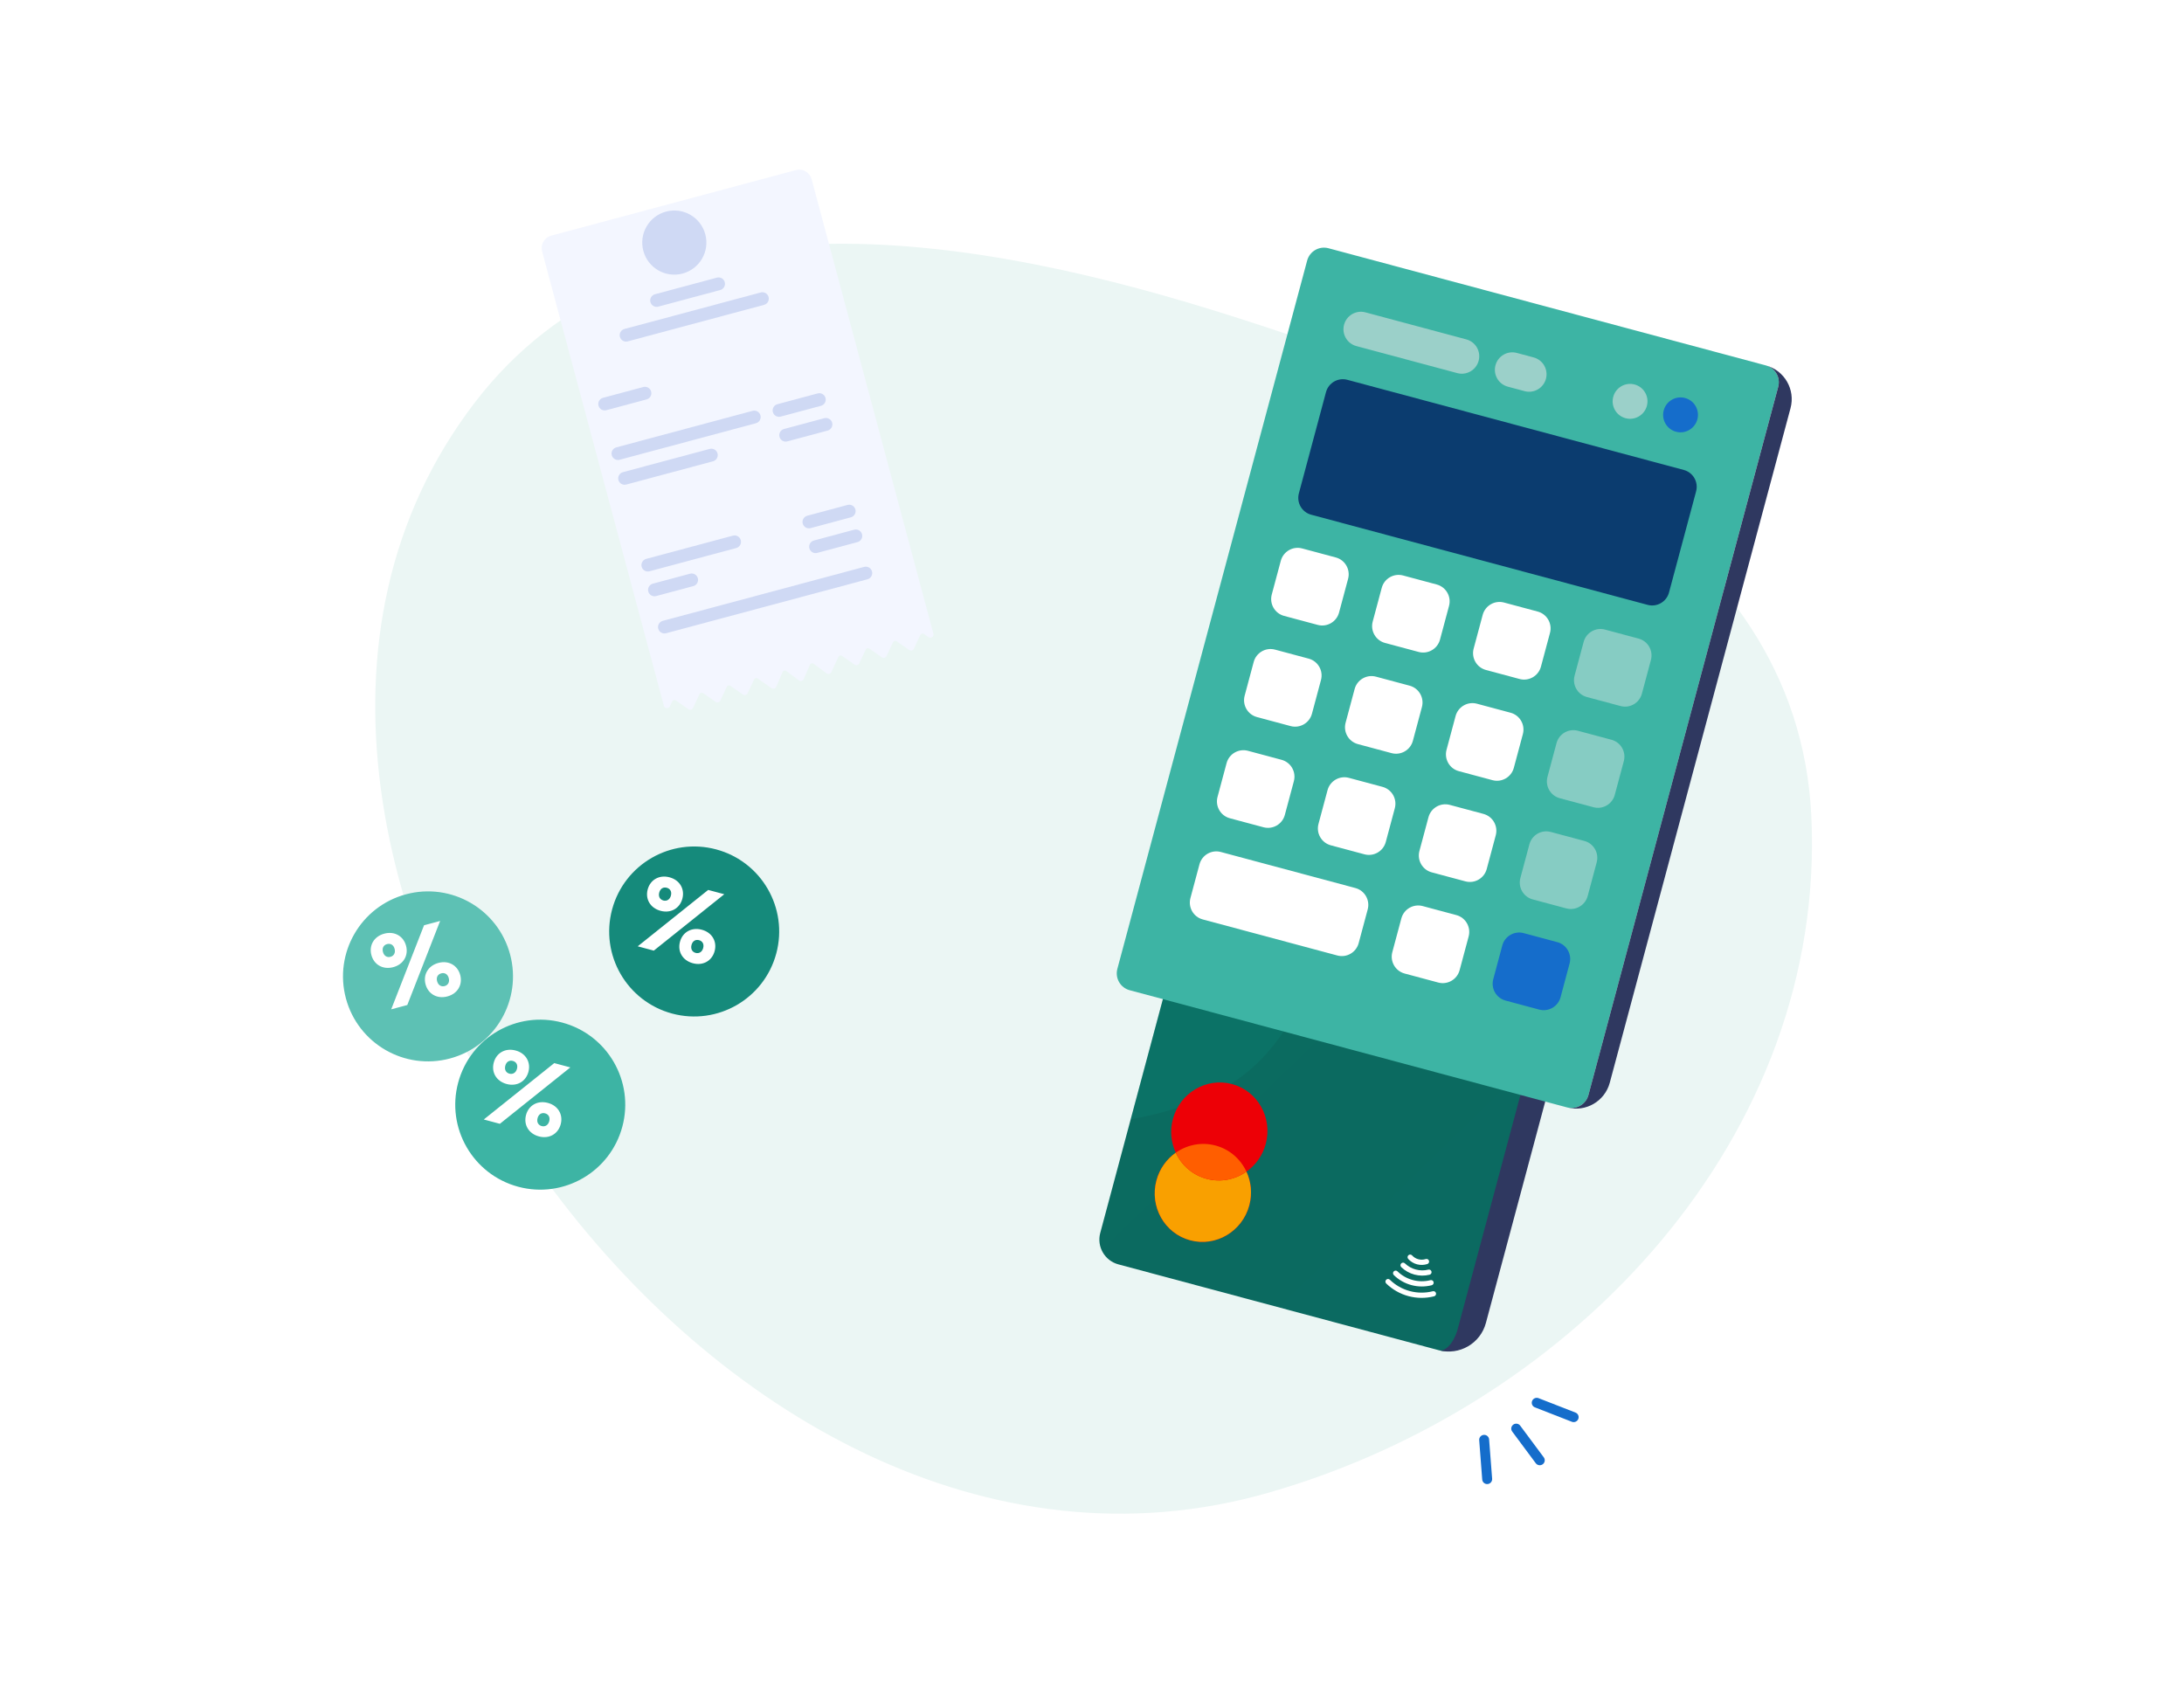 <svg viewBox="0 0 681 528" fill="none" xmlns="http://www.w3.org/2000/svg">
<path fill-rule="evenodd" clip-rule="evenodd" d="M564.801 254.555C560.586 164.83 464.376 123.424 378.224 96.72C296.633 71.43 200.029 57.819 148.139 125.407C93.421 196.678 117.221 295.186 170.078 367.835C223.227 440.886 308.481 490.441 395.544 465.455C491.566 437.898 569.468 353.925 564.801 254.555Z" fill="#EBF6F4"/>
<g clip-path="url(#clip0_37_1002)">
<mask id="path-2-outside-1_37_1002" maskUnits="userSpaceOnUse" x="340.438" y="198.849" width="171.539" height="225.279" fill="black">
<rect fill="white" x="340.438" y="198.849" width="171.539" height="225.279"/>
<path d="M500.386 227.837C504.653 228.981 507.186 233.367 506.043 237.635L458.42 415.365C457.276 419.633 452.89 422.166 448.622 421.022L348.727 394.256C344.46 393.112 341.927 388.725 343.071 384.458L390.693 206.727C391.837 202.46 396.223 199.927 400.491 201.071L500.386 227.837Z"/>
</mask>
<path d="M500.386 227.837C504.653 228.981 507.186 233.367 506.043 237.635L458.42 415.365C457.276 419.633 452.89 422.166 448.622 421.022L348.727 394.256C344.46 393.112 341.927 388.725 343.071 384.458L390.693 206.727C391.837 202.46 396.223 199.927 400.491 201.071L500.386 227.837Z" fill="url(#paint0_linear_37_1002)"/>
<path fill-rule="evenodd" clip-rule="evenodd" d="M366.552 190.463C396.36 198.117 410.914 229.174 413.027 259.931C415.283 292.767 406.948 328.203 376.939 341.643C342.06 357.265 297.825 352.482 275.264 321.634C254.818 293.676 275.217 258.088 295.022 229.631C312.203 204.943 337.47 182.996 366.552 190.463Z" fill="#119787" fill-opacity="0.16"/>
<g clip-path="url(#clip1_37_1002)">
<path fill-rule="evenodd" clip-rule="evenodd" d="M447.76 403.223C447.869 403.659 447.606 404.104 447.17 404.215C444.556 404.884 441.801 404.865 439.181 404.163C436.561 403.461 434.166 402.1 432.236 400.213C431.915 399.899 431.909 399.383 432.222 399.059C432.536 398.736 433.05 398.729 433.371 399.043C435.1 400.733 437.25 401.956 439.604 402.586C441.958 403.217 444.43 403.233 446.773 402.634C447.208 402.522 447.65 402.786 447.76 403.223ZM447.015 399.769C447.124 400.206 446.861 400.65 446.425 400.762C444.357 401.291 442.176 401.276 440.103 400.721C438.031 400.165 436.135 399.088 434.608 397.595C434.287 397.281 434.281 396.765 434.594 396.441C434.907 396.118 435.422 396.11 435.743 396.424C437.07 397.721 438.719 398.66 440.526 399.144C442.333 399.628 444.231 399.64 446.028 399.18C446.463 399.069 446.905 399.333 447.015 399.769ZM446.361 396.492C446.469 396.929 446.203 397.372 445.767 397.481C444.222 397.869 442.593 397.854 441.044 397.439C439.494 397.024 438.076 396.223 436.931 395.114C436.609 394.801 436.6 394.285 436.912 393.96C437.224 393.635 437.739 393.625 438.061 393.938C439.006 394.853 440.18 395.517 441.466 395.862C442.752 396.207 444.101 396.218 445.377 395.898C445.813 395.789 446.253 396.054 446.361 396.492ZM445.579 393.13C445.714 393.559 445.477 394.018 445.05 394.156C444.006 394.49 442.894 394.519 441.841 394.237C440.788 393.954 439.839 393.374 439.103 392.562C438.801 392.229 438.825 391.713 439.157 391.409C439.489 391.105 440.003 391.128 440.305 391.461C440.834 392.044 441.513 392.458 442.263 392.66C443.014 392.861 443.809 392.841 444.559 392.601C444.987 392.464 445.444 392.701 445.579 393.13Z" fill="white"/>
</g>
<g filter="url(#filter0_ii_37_1002)">
<path d="M466.875 232.662C468.224 233.023 469.022 234.414 468.659 235.769L463.072 256.621C462.709 257.976 461.322 258.781 459.974 258.42L446.467 254.801C445.119 254.439 444.32 253.048 444.683 251.693L450.27 230.842C450.633 229.487 452.021 228.681 453.369 229.043L466.875 232.662Z" fill="#CDC9C1"/>
<path d="M466.875 232.662C468.224 233.023 469.022 234.414 468.659 235.769L463.072 256.621C462.709 257.976 461.322 258.781 459.974 258.42L446.467 254.801C445.119 254.439 444.32 253.048 444.683 251.693L450.27 230.842C450.633 229.487 452.021 228.681 453.369 229.043L466.875 232.662Z" fill="url(#paint1_radial_37_1002)" fill-opacity="0.1"/>
<path d="M466.875 232.662C468.224 233.023 469.022 234.414 468.659 235.769L463.072 256.621C462.709 257.976 461.322 258.781 459.974 258.42L446.467 254.801C445.119 254.439 444.32 253.048 444.683 251.693L450.27 230.842C450.633 229.487 452.021 228.681 453.369 229.043L466.875 232.662Z" fill="url(#paint2_radial_37_1002)" fill-opacity="0.1"/>
<path d="M466.875 232.662C468.224 233.023 469.022 234.414 468.659 235.769L463.072 256.621C462.709 257.976 461.322 258.781 459.974 258.42L446.467 254.801C445.119 254.439 444.32 253.048 444.683 251.693L450.27 230.842C450.633 229.487 452.021 228.681 453.369 229.043L466.875 232.662Z" fill="url(#paint3_radial_37_1002)" fill-opacity="0.1"/>
</g>
<mask id="mask0_37_1002" style="mask-type:alpha" maskUnits="userSpaceOnUse" x="444" y="228" width="25" height="31">
<path d="M466.875 232.662C468.224 233.023 469.022 234.414 468.659 235.769L463.072 256.621C462.709 257.976 461.322 258.781 459.974 258.42L446.467 254.801C445.119 254.439 444.32 253.048 444.683 251.693L450.27 230.842C450.633 229.487 452.021 228.681 453.369 229.043L466.875 232.662Z" fill="#D9D9D9"/>
</mask>
<g mask="url(#mask0_37_1002)">
<path fill-rule="evenodd" clip-rule="evenodd" d="M467.076 232.551C467.497 232.664 467.747 233.099 467.633 233.522L466.011 239.575C465.898 239.998 465.464 240.25 465.043 240.137L461.248 239.12C460.827 239.007 460.578 238.573 460.691 238.149L462.313 232.096C462.426 231.673 462.86 231.421 463.281 231.534L467.076 232.551ZM467.328 233.44C467.396 233.186 467.246 232.925 466.994 232.858L463.199 231.841C462.946 231.773 462.686 231.924 462.618 232.178L460.996 238.231C460.928 238.485 461.078 238.746 461.331 238.814L465.125 239.83C465.378 239.898 465.638 239.747 465.706 239.493L467.328 233.44Z" fill="#10141E"/>
<path fill-rule="evenodd" clip-rule="evenodd" d="M462.061 231.207C462.482 231.32 462.732 231.755 462.618 232.178L460.996 238.231C460.883 238.654 460.449 238.906 460.028 238.793L456.233 237.777C455.812 237.664 455.562 237.229 455.676 236.806L457.298 230.753C457.411 230.329 457.845 230.078 458.266 230.19L462.061 231.207ZM462.313 232.096C462.381 231.842 462.231 231.582 461.978 231.514L458.184 230.497C457.931 230.429 457.671 230.58 457.603 230.834L455.981 236.887C455.913 237.141 456.063 237.402 456.316 237.47L460.11 238.487C460.363 238.554 460.623 238.403 460.691 238.149L462.313 232.096Z" fill="#10141E"/>
<path fill-rule="evenodd" clip-rule="evenodd" d="M460.217 240.316C460.639 240.429 460.888 240.863 460.775 241.287L458.553 249.58C458.439 250.003 458.006 250.255 457.584 250.142L457.412 250.095C456.991 249.983 456.741 249.548 456.854 249.124L456.976 248.671C457.044 248.417 456.894 248.156 456.641 248.089L452.568 246.997C452.147 246.884 451.897 246.45 452.011 246.026L454.233 237.733C454.346 237.31 454.78 237.058 455.201 237.171L455.652 237.292C456.073 237.405 456.323 237.84 456.21 238.263L456.088 238.716C456.02 238.97 456.17 239.231 456.423 239.299L460.217 240.316ZM460.47 241.205C460.538 240.951 460.388 240.69 460.135 240.622L456.341 239.606C455.919 239.493 455.67 239.058 455.783 238.635L455.904 238.181C455.973 237.927 455.823 237.666 455.57 237.599L455.119 237.478C454.866 237.41 454.606 237.561 454.538 237.815L452.316 246.108C452.248 246.362 452.398 246.623 452.65 246.69L456.724 247.782C457.145 247.895 457.394 248.33 457.281 248.753L457.16 249.206C457.092 249.46 457.241 249.721 457.494 249.789L457.667 249.835C457.919 249.903 458.179 249.752 458.248 249.498L460.47 241.205Z" fill="#10141E"/>
<path fill-rule="evenodd" clip-rule="evenodd" d="M457.045 229.863C457.467 229.976 457.716 230.411 457.603 230.834L455.981 236.887C455.868 237.311 455.434 237.562 455.013 237.45L451.218 236.433C450.797 236.32 450.547 235.885 450.661 235.462L452.283 229.409C452.396 228.986 452.829 228.734 453.251 228.847L457.045 229.863ZM457.298 230.753C457.366 230.499 457.216 230.238 456.963 230.17L453.169 229.153C452.916 229.086 452.656 229.237 452.588 229.491L450.966 235.544C450.898 235.798 451.048 236.058 451.3 236.126L455.095 237.143C455.348 237.211 455.608 237.06 455.676 236.806L457.298 230.753Z" fill="#10141E"/>
<path fill-rule="evenodd" clip-rule="evenodd" d="M462.124 251.029C462.546 251.142 462.795 251.577 462.682 252L461.06 258.053C460.947 258.477 460.513 258.728 460.092 258.616L456.297 257.599C455.876 257.486 455.626 257.051 455.74 256.628L457.362 250.575C457.475 250.152 457.909 249.9 458.33 250.013L462.124 251.029ZM462.377 251.919C462.445 251.665 462.295 251.404 462.042 251.336L458.248 250.319C457.995 250.252 457.735 250.403 457.667 250.657L456.045 256.71C455.977 256.964 456.127 257.224 456.379 257.292L460.174 258.309C460.427 258.377 460.687 258.226 460.755 257.972L462.377 251.919Z" fill="#10141E"/>
<path fill-rule="evenodd" clip-rule="evenodd" d="M457.109 249.686C457.531 249.799 457.78 250.233 457.667 250.657L456.045 256.71C455.931 257.133 455.498 257.385 455.077 257.272L451.282 256.255C450.861 256.142 450.611 255.707 450.725 255.284L452.346 249.231C452.46 248.808 452.893 248.556 453.315 248.669L457.109 249.686ZM457.362 250.575C457.43 250.321 457.28 250.06 457.027 249.992L453.233 248.976C452.98 248.908 452.72 249.059 452.652 249.313L451.03 255.366C450.962 255.62 451.111 255.881 451.364 255.948L455.159 256.965C455.412 257.033 455.672 256.882 455.74 256.628L457.362 250.575Z" fill="#10141E"/>
<path fill-rule="evenodd" clip-rule="evenodd" d="M452.094 248.342C452.515 248.455 452.765 248.89 452.652 249.313L451.03 255.366C450.916 255.789 450.483 256.041 450.061 255.928L446.267 254.911C445.846 254.798 445.596 254.364 445.709 253.94L447.331 247.887C447.445 247.464 447.878 247.212 448.3 247.325L452.094 248.342ZM452.346 249.231C452.414 248.977 452.265 248.716 452.012 248.649L448.217 247.632C447.965 247.564 447.704 247.715 447.636 247.969L446.015 254.022C445.946 254.276 446.096 254.537 446.349 254.605L450.144 255.621C450.396 255.689 450.656 255.538 450.725 255.284L452.346 249.231Z" fill="#10141E"/>
</g>
<path d="M440.771 228.865L440.085 228.682L440.386 227.725L439.453 228.082L439.25 227.376L440.255 227.131L439.507 226.416L440.032 225.919L440.665 226.682L440.877 225.71L441.562 225.894L441.251 226.839L442.194 226.498L442.4 227.191L441.394 227.436L442.143 228.151L441.614 228.661L440.971 227.886L440.771 228.865Z" fill="white"/>
<path d="M439.436 233.863L438.75 233.68L439.051 232.723L438.118 233.08L437.915 232.374L438.921 232.129L438.172 231.414L438.698 230.917L439.331 231.68L439.542 230.709L440.228 230.892L439.917 231.837L440.859 231.496L441.065 232.189L440.06 232.434L440.808 233.149L440.279 233.659L439.636 232.884L439.436 233.863Z" fill="white"/>
<path d="M438.101 238.861L437.416 238.678L437.716 237.721L436.783 238.078L436.58 237.372L437.586 237.127L436.838 236.412L437.363 235.915L437.996 236.678L438.207 235.707L438.893 235.89L438.582 236.835L439.524 236.494L439.73 237.188L438.725 237.432L439.473 238.147L438.944 238.657L438.301 237.882L438.101 238.861Z" fill="white"/>
<path d="M436.767 243.859L436.081 243.675L436.382 242.718L435.449 243.076L435.246 242.37L436.251 242.125L435.503 241.41L436.028 240.912L436.661 241.676L436.872 240.704L437.558 240.888L437.247 241.833L438.189 241.491L438.396 242.185L437.39 242.43L438.138 243.145L437.61 243.655L436.967 242.88L436.767 243.859Z" fill="white"/>
<path d="M434.508 252.32L433.823 252.137L434.123 251.18L433.19 251.537L432.987 250.831L433.993 250.586L433.245 249.871L433.77 249.374L434.403 250.137L434.614 249.166L435.3 249.349L434.989 250.294L435.931 249.953L436.137 250.647L435.132 250.891L435.88 251.606L435.351 252.116L434.708 251.341L434.508 252.32Z" fill="white"/>
<path d="M433.169 257.317L432.484 257.133L432.785 256.176L431.851 256.534L431.649 255.828L432.654 255.583L431.906 254.868L432.431 254.37L433.064 255.134L433.275 254.162L433.961 254.346L433.65 255.291L434.592 254.949L434.798 255.643L433.793 255.888L434.541 256.603L434.013 257.113L433.369 256.338L433.169 257.317Z" fill="white"/>
<path d="M431.835 262.315L431.149 262.131L431.455 261.172L430.522 261.529L430.319 260.823L431.325 260.578L430.576 259.863L431.102 259.365L431.734 260.129L431.946 259.157L432.632 259.341L432.32 260.286L433.263 259.945L433.469 260.638L432.463 260.883L433.212 261.598L432.683 262.108L432.04 261.333L431.835 262.315Z" fill="white"/>
<path d="M430.5 267.313L429.814 267.129L430.116 266.168L429.183 266.525L428.98 265.819L429.986 265.575L429.237 264.86L429.763 264.362L430.396 265.126L430.607 264.154L431.293 264.338L430.982 265.283L431.924 264.941L432.13 265.635L431.125 265.88L431.873 266.594L431.348 267.106L430.705 266.33L430.5 267.313Z" fill="white"/>
<path d="M428.242 275.774L427.556 275.59L427.857 274.633L426.924 274.991L426.721 274.285L427.726 274.04L426.978 273.325L427.503 272.827L428.136 273.591L428.348 272.619L429.033 272.803L428.722 273.748L429.664 273.406L429.871 274.1L428.865 274.345L429.613 275.06L429.085 275.57L428.442 274.795L428.242 275.774Z" fill="white"/>
<path d="M426.904 280.767L426.218 280.583L426.519 279.626L425.586 279.983L425.383 279.277L426.389 279.033L425.64 278.318L426.165 277.82L426.798 278.584L427.01 277.612L427.696 277.796L427.384 278.741L428.327 278.399L428.533 279.093L427.527 279.338L428.276 280.052L427.751 280.564L427.108 279.788L426.904 280.767Z" fill="white"/>
<path d="M425.569 285.765L424.883 285.581L425.184 284.624L424.251 284.981L424.048 284.275L425.054 284.031L424.305 283.316L424.831 282.818L425.464 283.582L425.675 282.61L426.361 282.794L426.05 283.739L426.992 283.397L427.198 284.091L426.193 284.336L426.941 285.051L426.412 285.561L425.769 284.785L425.569 285.765Z" fill="white"/>
<path d="M424.234 290.763L423.549 290.579L423.85 289.622L422.916 289.98L422.714 289.273L423.719 289.029L422.971 288.314L423.496 287.816L424.129 288.58L424.34 287.608L425.026 287.792L424.715 288.737L425.657 288.395L425.863 289.089L424.858 289.334L425.606 290.049L425.078 290.559L424.434 289.783L424.234 290.763Z" fill="white"/>
<path d="M416.301 294.272L417.115 294.49L419.112 297.845C419.63 298.737 420.143 299.251 420.65 299.387C421.069 299.5 421.432 299.459 421.738 299.266C422.043 299.073 422.243 298.794 422.342 298.422C422.531 297.719 422.332 297.116 421.748 296.618L422.461 295.918C422.885 296.28 423.163 296.705 423.302 297.185C423.441 297.666 423.441 298.162 423.311 298.664C423.144 299.289 422.791 299.775 422.255 300.128C421.715 300.48 421.101 300.563 420.398 300.375C419.642 300.172 418.933 299.508 418.277 298.383L416.883 295.971L415.984 299.343L415.02 299.085L416.301 294.272Z" fill="white"/>
<path d="M418.244 304.741C417.983 305.283 417.614 305.68 417.129 305.941C416.645 306.201 416.11 306.253 415.516 306.094C414.789 305.899 414.282 305.497 413.991 304.887C413.7 304.277 413.654 303.618 413.845 302.906C413.996 302.339 414.26 301.869 414.641 301.497C415.02 301.129 415.478 300.914 416.023 300.861L416.295 301.825C415.542 301.858 415.052 302.307 414.821 303.168C414.697 303.631 414.717 304.04 414.884 304.395C415.048 304.749 415.349 304.989 415.786 305.102C416.223 305.219 416.602 305.166 416.926 304.938C417.249 304.714 417.474 304.371 417.599 303.908L417.667 303.651L418.384 303.422L420.265 305.775L421.149 302.46L422.08 302.71L420.885 307.187L420.013 306.949L418.244 304.741Z" fill="white"/>
<path d="M413.69 313.491L412.759 313.242L413.002 312.336L411.576 311.954L411.841 310.965L413.266 311.347L414.281 307.545L415.212 307.794L419.637 311.844L419.351 312.911L414.926 308.862L414.192 311.6L416.312 312.168L416.047 313.156L413.927 312.588L413.69 313.491Z" fill="white"/>
<path d="M414.865 317.983C414.677 318.686 414.309 319.226 413.763 319.603C413.216 319.979 412.573 320.069 411.838 319.872C411.11 319.677 410.603 319.275 410.312 318.665C410.022 318.055 409.976 317.395 410.166 316.684C410.318 316.117 410.592 315.645 410.986 315.272C411.38 314.899 411.863 314.691 412.43 314.653L412.687 315.621C412.295 315.623 411.968 315.744 411.702 315.974C411.434 316.208 411.25 316.531 411.14 316.94C411.015 317.408 411.033 317.821 411.2 318.18C411.363 318.534 411.665 318.77 412.102 318.887C412.538 319.004 412.918 318.951 413.241 318.723C413.565 318.495 413.79 318.156 413.912 317.701L414.477 315.591L418.292 316.897L417.2 320.989L416.269 320.74L417.118 317.554L415.162 316.892L414.865 317.983Z" fill="white"/>
<path fill-rule="evenodd" clip-rule="evenodd" d="M360.591 368.092C358.405 376.251 363.114 384.602 371.109 386.744C379.103 388.886 387.357 384.009 389.543 375.85C390.523 372.193 390.118 368.498 388.652 365.341C391.5 363.339 393.698 360.342 394.678 356.685C396.864 348.526 392.155 340.175 384.161 338.033C376.166 335.891 367.912 340.768 365.726 348.927C364.746 352.584 365.151 356.279 366.617 359.436C363.769 361.438 361.571 364.436 360.591 368.092Z" fill="#ED0006"/>
<path fill-rule="evenodd" clip-rule="evenodd" d="M366.617 359.437C368.421 363.324 371.832 366.397 376.244 367.579C380.656 368.761 385.146 367.806 388.652 365.341C390.118 368.498 390.523 372.194 389.543 375.85C387.357 384.009 379.104 388.887 371.109 386.744C363.114 384.602 358.405 376.251 360.591 368.093C361.571 364.436 363.769 361.438 366.617 359.437Z" fill="#F9A000"/>
<path fill-rule="evenodd" clip-rule="evenodd" d="M366.617 359.437C368.421 363.324 371.833 366.397 376.244 367.579C380.656 368.761 385.147 367.806 388.653 365.341C386.849 361.453 383.438 358.381 379.026 357.199C374.614 356.017 370.124 356.972 366.617 359.437Z" fill="#FF5E00"/>
</g>
<path d="M500.386 227.837C506.787 229.552 510.586 236.133 508.871 242.534L463.319 412.537C461.604 418.939 455.024 422.738 448.622 421.022C450.756 421.594 453.413 418.598 454.556 414.33L502.179 236.6C503.322 232.332 502.52 228.409 500.386 227.837ZM341 392.185L392.764 199L341 392.185ZM392.764 199L508.113 229.908L392.764 199ZM456.349 423.093L341 392.185L456.349 423.093Z" fill="#2F3860" mask="url(#path-2-outside-1_37_1002)"/>
<path d="M407.585 81.258C408.363 78.354 411.343 76.629 414.24 77.406L550.634 113.952C553.531 114.729 555.249 117.712 554.471 120.616L495.295 341.465C494.517 344.369 491.537 346.094 488.64 345.317L352.246 308.77C349.349 307.994 347.631 305.011 348.409 302.107L407.585 81.258Z" fill="#3DB4A4"/>
<path fill-rule="evenodd" clip-rule="evenodd" d="M558.308 127.28C559.864 121.472 556.429 115.505 550.634 113.952C553.531 114.729 555.249 117.712 554.471 120.616L495.295 341.465C494.517 344.369 491.537 346.094 488.64 345.317C494.435 346.87 500.394 343.42 501.95 337.612L558.308 127.28Z" fill="#2F3860"/>
<path d="M413.46 122.283C414.238 119.379 417.218 117.654 420.115 118.431L525.034 146.543C527.931 147.32 529.649 150.303 528.871 153.207L520.417 184.757C519.639 187.661 516.659 189.386 513.762 188.61L408.843 160.497C405.946 159.721 404.228 156.737 405.006 153.833L413.46 122.283Z" fill="#0B3C6F"/>
<path d="M419.096 101.25C419.874 98.346 422.854 96.621 425.751 97.397L457.226 105.831C460.124 106.608 461.842 109.591 461.063 112.495C460.285 115.399 457.306 117.124 454.409 116.348L422.933 107.914C420.036 107.138 418.318 104.154 419.096 101.25Z" fill="#9BD0C9"/>
<path d="M466.309 113.901C467.088 110.997 470.067 109.272 472.964 110.048L478.21 111.454C481.107 112.23 482.825 115.214 482.047 118.118C481.269 121.022 478.29 122.747 475.392 121.97L470.146 120.565C467.249 119.789 465.531 116.805 466.309 113.901Z" fill="#9BD0C9"/>
<path d="M518.769 127.957C519.547 125.053 522.526 123.328 525.424 124.105C528.321 124.881 530.039 127.865 529.261 130.769C528.482 133.673 525.503 135.398 522.606 134.621C519.708 133.845 517.991 130.861 518.769 127.957Z" fill="#156DCB"/>
<path d="M503.031 123.74C503.809 120.836 506.789 119.111 509.686 119.888C512.583 120.664 514.301 123.648 513.523 126.552C512.745 129.456 509.765 131.181 506.868 130.404C503.971 129.628 502.253 126.644 503.031 123.74Z" fill="#9BD0C9"/>
<path d="M399.371 174.866C400.149 171.962 403.128 170.237 406.026 171.014L416.517 173.825C419.415 174.601 421.132 177.585 420.354 180.489L417.536 191.005C416.758 193.909 413.779 195.634 410.882 194.858L400.39 192.047C397.492 191.27 395.775 188.287 396.553 185.383L399.371 174.866Z" fill="white"/>
<path d="M390.917 206.416C391.695 203.512 394.675 201.787 397.572 202.563L408.064 205.375C410.961 206.151 412.679 209.134 411.901 212.039L409.083 222.555C408.305 225.459 405.325 227.184 402.428 226.408L391.936 223.596C389.039 222.82 387.321 219.837 388.099 216.933L390.917 206.416Z" fill="white"/>
<path d="M382.463 237.966C383.241 235.062 386.221 233.337 389.118 234.113L399.61 236.924C402.507 237.701 404.225 240.684 403.447 243.588L400.629 254.105C399.851 257.009 396.871 258.734 393.974 257.957L383.482 255.146C380.585 254.37 378.867 251.386 379.645 248.482L382.463 237.966Z" fill="white"/>
<path d="M374.009 269.515C374.788 266.611 377.767 264.886 380.664 265.663L422.632 276.908C425.529 277.684 427.247 280.668 426.469 283.572L423.651 294.088C422.873 296.993 419.893 298.717 416.996 297.941L375.028 286.696C372.131 285.92 370.413 282.936 371.192 280.032L374.009 269.515Z" fill="white"/>
<path d="M430.846 183.3C431.624 180.396 434.604 178.671 437.501 179.447L447.993 182.259C450.89 183.035 452.608 186.019 451.83 188.923L449.012 199.439C448.234 202.343 445.254 204.068 442.357 203.292L431.865 200.481C428.968 199.704 427.25 196.721 428.028 193.817L430.846 183.3Z" fill="white"/>
<path d="M422.392 214.85C423.171 211.946 426.15 210.221 429.047 210.997L439.539 213.808C442.436 214.585 444.154 217.568 443.376 220.472L440.558 230.989C439.78 233.893 436.801 235.618 433.903 234.842L423.412 232.03C420.514 231.254 418.796 228.27 419.575 225.366L422.392 214.85Z" fill="white"/>
<path d="M413.939 246.4C414.717 243.495 417.696 241.771 420.594 242.547L431.085 245.358C433.983 246.135 435.701 249.118 434.922 252.022L432.105 262.539C431.326 265.443 428.347 267.168 425.45 266.391L414.958 263.58C412.061 262.804 410.343 259.82 411.121 256.916L413.939 246.4Z" fill="white"/>
<path d="M462.322 191.734C463.1 188.83 466.079 187.105 468.977 187.881L479.469 190.693C482.366 191.469 484.084 194.452 483.305 197.356L480.488 207.873C479.709 210.777 476.73 212.502 473.833 211.726L463.341 208.914C460.444 208.138 458.726 205.155 459.504 202.25L462.322 191.734Z" fill="white"/>
<path d="M453.868 223.284C454.646 220.38 457.626 218.655 460.523 219.431L471.015 222.242C473.912 223.019 475.63 226.002 474.852 228.906L472.034 239.423C471.256 242.327 468.276 244.052 465.379 243.275L454.887 240.464C451.99 239.688 450.272 236.704 451.05 233.8L453.868 223.284Z" fill="white"/>
<path d="M445.414 254.833C446.192 251.929 449.172 250.204 452.069 250.981L462.561 253.792C465.458 254.568 467.176 257.552 466.398 260.456L463.58 270.973C462.802 273.877 459.822 275.602 456.925 274.825L446.433 272.014C443.536 271.238 441.818 268.254 442.596 265.35L445.414 254.833Z" fill="white"/>
<path d="M436.961 286.383C437.739 283.479 440.718 281.754 443.615 282.53L454.107 285.342C457.005 286.118 458.722 289.102 457.944 292.006L455.126 302.522C454.348 305.426 451.369 307.151 448.472 306.375L437.98 303.564C435.082 302.787 433.365 299.804 434.143 296.9L436.961 286.383Z" fill="white"/>
<path d="M493.797 200.168C494.575 197.264 497.555 195.539 500.452 196.315L510.944 199.126C513.841 199.903 515.559 202.886 514.781 205.79L511.963 216.307C511.185 219.211 508.206 220.936 505.308 220.16L494.816 217.348C491.919 216.572 490.201 213.588 490.979 210.684L493.797 200.168Z" fill="#86CCC3"/>
<path d="M485.344 231.718C486.122 228.813 489.101 227.089 491.999 227.865L502.49 230.676C505.388 231.452 507.105 234.436 506.327 237.34L503.509 247.857C502.731 250.761 499.752 252.486 496.855 251.709L486.363 248.898C483.465 248.122 481.748 245.138 482.526 242.234L485.344 231.718Z" fill="#86CCC3"/>
<path d="M476.89 263.267C477.668 260.363 480.648 258.638 483.545 259.415L494.037 262.226C496.934 263.002 498.652 265.986 497.874 268.89L495.056 279.406C494.278 282.31 491.298 284.035 488.401 283.259L477.909 280.448C475.012 279.671 473.294 276.688 474.072 273.784L476.89 263.267Z" fill="#86CCC3"/>
<path d="M468.436 294.817C469.214 291.913 472.194 290.188 475.091 290.964L485.583 293.776C488.48 294.552 490.198 297.536 489.42 300.44L486.602 310.956C485.824 313.86 482.844 315.585 479.947 314.809L469.455 311.998C466.558 311.221 464.84 308.238 465.618 305.334L468.436 294.817Z" fill="#156DCB"/>
<path d="M491.262 440.47C492.057 440.781 492.447 441.674 492.131 442.465C491.816 443.256 490.915 443.646 490.12 443.335L478.6 438.841C477.805 438.53 477.416 437.637 477.731 436.846C478.047 436.055 478.947 435.665 479.742 435.975L491.262 440.47Z" fill="#156DCB"/>
<path d="M465.268 461.104C465.333 461.951 464.694 462.693 463.841 462.761C462.988 462.829 462.244 462.197 462.178 461.35L461.234 449.079C461.169 448.232 461.807 447.49 462.66 447.422C463.514 447.354 464.258 447.986 464.323 448.833L465.268 461.104Z" fill="#156DCB"/>
<path d="M481.371 454.434C481.878 455.116 481.731 456.08 481.042 456.586C480.353 457.093 479.383 456.95 478.876 456.268L471.527 446.383C471.02 445.701 471.167 444.737 471.856 444.23C472.545 443.724 473.515 443.866 474.022 444.549L481.371 454.434Z" fill="#156DCB"/>
<g filter="url(#filter1_d_37_1002)">
<path fill-rule="evenodd" clip-rule="evenodd" d="M249.071 53.864C248.499 51.73 246.306 50.464 244.172 51.035L167.864 71.482C165.73 72.054 164.464 74.247 165.035 76.381L203.007 218.093C203.249 218.995 204.484 219.103 204.879 218.257L205.596 216.722C205.8 216.285 206.347 216.138 206.743 216.415L210.623 219.129C211.132 219.486 211.84 219.296 212.102 218.733L214.105 214.442C214.309 214.005 214.857 213.858 215.253 214.134L219.133 216.849C219.642 217.206 220.349 217.016 220.612 216.453L222.615 212.162C222.819 211.724 223.367 211.578 223.762 211.854L227.643 214.569C228.152 214.925 228.859 214.736 229.122 214.173L231.125 209.881C231.329 209.444 231.877 209.297 232.272 209.574L236.555 212.571C237.074 212.934 237.796 212.729 238.047 212.147L240.024 207.562C240.222 207.101 240.797 206.947 241.199 207.247L245.095 210.149C245.613 210.534 246.355 210.336 246.61 209.743L248.533 205.282C248.732 204.821 249.306 204.667 249.709 204.967L253.713 207.95C254.221 208.328 254.949 208.145 255.217 207.571L257.428 202.834C257.632 202.396 258.18 202.25 258.575 202.526L262.455 205.241C262.964 205.597 263.672 205.408 263.935 204.845L265.938 200.553C266.142 200.116 266.689 199.969 267.085 200.246L270.965 202.961C271.474 203.317 272.182 203.128 272.444 202.565L274.447 198.273C274.651 197.836 275.199 197.689 275.595 197.966L279.475 200.681C279.984 201.037 280.691 200.847 280.954 200.284L282.957 195.993C283.161 195.556 283.709 195.409 284.104 195.686L285.507 196.667C286.272 197.202 287.288 196.49 287.046 195.589L249.071 53.864Z" fill="#F3F6FF"/>
</g>
<path d="M202.81 94.201C202.524 93.135 203.157 92.038 204.224 91.752L223.543 86.576C224.61 86.29 225.707 86.923 225.992 87.99V87.99C226.278 89.057 225.645 90.153 224.578 90.439L205.26 95.616C204.193 95.901 203.096 95.268 202.81 94.201V94.201Z" fill="#CFD9F4"/>
<path d="M193.29 105.035C193.004 103.968 193.637 102.871 194.704 102.585L237.205 91.197C238.272 90.911 239.368 91.544 239.654 92.611V92.611C239.94 93.678 239.307 94.775 238.24 95.061L195.739 106.449C194.672 106.735 193.576 106.102 193.29 105.035V105.035Z" fill="#CFD9F4"/>
<path d="M186.616 126.493C186.33 125.426 186.963 124.33 188.03 124.044L200.587 120.679C201.654 120.393 202.751 121.027 203.037 122.093V122.093C203.323 123.16 202.69 124.257 201.623 124.543L189.066 127.908C187.999 128.193 186.902 127.56 186.616 126.493V126.493Z" fill="#CFD9F4"/>
<path d="M240.985 128.489C240.699 127.423 241.333 126.326 242.4 126.04L254.957 122.675C256.024 122.389 257.12 123.023 257.406 124.09V124.09C257.692 125.156 257.059 126.253 255.992 126.539L243.435 129.904C242.368 130.19 241.271 129.556 240.985 128.489V128.489Z" fill="#CFD9F4"/>
<path d="M243.056 136.217C242.77 135.15 243.403 134.053 244.47 133.768L257.027 130.403C258.094 130.117 259.191 130.75 259.477 131.817V131.817C259.762 132.884 259.129 133.981 258.062 134.267L245.505 137.631C244.438 137.917 243.342 137.284 243.056 136.217V136.217Z" fill="#CFD9F4"/>
<path d="M250.303 163.263C250.017 162.196 250.65 161.099 251.717 160.813L264.274 157.449C265.341 157.163 266.438 157.796 266.724 158.863V158.863C267.009 159.93 266.376 161.027 265.309 161.312L252.752 164.677C251.685 164.963 250.589 164.33 250.303 163.263V163.263Z" fill="#CFD9F4"/>
<path d="M252.373 170.99C252.087 169.923 252.721 168.826 253.788 168.54L266.345 165.176C267.412 164.89 268.508 165.523 268.794 166.59V166.59C269.08 167.657 268.447 168.754 267.38 169.04L254.823 172.404C253.756 172.69 252.659 172.057 252.373 170.99V170.99Z" fill="#CFD9F4"/>
<path d="M190.757 141.948C190.471 140.881 191.104 139.784 192.171 139.498L234.672 128.11C235.739 127.825 236.836 128.458 237.122 129.525V129.525C237.408 130.592 236.774 131.688 235.707 131.974L193.207 143.362C192.14 143.648 191.043 143.015 190.757 141.948V141.948Z" fill="#CFD9F4"/>
<path d="M192.828 149.676C192.542 148.609 193.175 147.512 194.242 147.226L221.288 139.979C222.355 139.693 223.451 140.326 223.737 141.393V141.393C224.023 142.46 223.39 143.557 222.323 143.843L195.277 151.09C194.21 151.376 193.114 150.742 192.828 149.676V149.676Z" fill="#CFD9F4"/>
<path d="M200.075 176.721C199.789 175.654 200.422 174.558 201.489 174.272L228.535 167.025C229.602 166.739 230.698 167.372 230.984 168.439V168.439C231.27 169.506 230.637 170.603 229.57 170.889L202.524 178.136C201.457 178.421 200.361 177.788 200.075 176.721V176.721Z" fill="#CFD9F4"/>
<path d="M205.251 196.04C204.965 194.973 205.598 193.876 206.665 193.59L269.45 176.767C270.517 176.481 271.614 177.114 271.9 178.181V178.181C272.186 179.248 271.553 180.345 270.486 180.631L207.701 197.454C206.634 197.74 205.537 197.107 205.251 196.04V196.04Z" fill="#CFD9F4"/>
<path d="M202.145 184.449C201.859 183.382 202.493 182.285 203.559 181.999L215.151 178.894C216.217 178.608 217.314 179.241 217.6 180.308V180.308C217.886 181.375 217.253 182.471 216.186 182.757L204.595 185.863C203.528 186.149 202.431 185.516 202.145 184.449V184.449Z" fill="#CFD9F4"/>
<path d="M219.919 73.053C221.349 78.387 218.183 83.871 212.848 85.3C207.514 86.73 202.03 83.564 200.601 78.229C199.172 72.894 202.337 67.411 207.672 65.982C213.007 64.552 218.49 67.718 219.919 73.053Z" fill="#CFD9F4"/>
<g filter="url(#filter2_d_37_1002)">
<circle cx="212.456" cy="286.456" r="26.5" transform="rotate(15 212.456 286.456)" fill="#158A7B"/>
</g>
<path d="M208.779 273.565C211.976 274.421 213.574 277.23 212.769 280.234C211.965 283.237 209.176 284.871 205.979 284.014C202.752 283.149 201.153 280.34 201.958 277.337C202.763 274.334 205.552 272.7 208.779 273.565ZM198.849 295.08L220.825 277.497L225.839 278.84L203.863 296.424L198.849 295.08ZM206.843 280.792C207.877 281.069 208.862 280.528 209.197 279.277C209.541 277.994 208.942 277.096 207.907 276.819C206.873 276.541 205.905 277.02 205.562 278.303C205.218 279.585 205.809 280.515 206.843 280.792ZM218.842 289.909C222.039 290.765 223.637 293.574 222.832 296.577C222.028 299.581 219.239 301.214 216.042 300.358C212.815 299.493 211.216 296.684 212.021 293.681C212.826 290.677 215.615 289.044 218.842 289.909ZM216.906 297.135C217.94 297.412 218.925 296.872 219.26 295.62C219.604 294.337 219.005 293.439 217.971 293.162C216.936 292.885 215.969 293.363 215.625 294.646C215.281 295.929 215.872 296.858 216.906 297.135Z" fill="white"/>
<g filter="url(#filter3_d_37_1002)">
<circle cx="164.456" cy="340.456" r="26.5" transform="rotate(15 164.456 340.456)" fill="#3DB4A4"/>
</g>
<path d="M160.779 327.565C163.976 328.421 165.574 331.23 164.769 334.234C163.965 337.237 161.176 338.871 157.979 338.014C154.752 337.149 153.153 334.34 153.958 331.337C154.763 328.334 157.552 326.7 160.779 327.565ZM150.849 349.08L172.825 331.497L177.839 332.84L155.863 350.424L150.849 349.08ZM158.843 334.792C159.877 335.069 160.862 334.528 161.197 333.277C161.541 331.994 160.942 331.096 159.907 330.819C158.873 330.541 157.905 331.02 157.562 332.303C157.218 333.585 157.809 334.515 158.843 334.792ZM170.842 343.909C174.039 344.765 175.637 347.574 174.832 350.577C174.028 353.581 171.239 355.214 168.042 354.358C164.815 353.493 163.216 350.684 164.021 347.681C164.826 344.677 167.615 343.044 170.842 343.909ZM168.906 351.135C169.94 351.412 170.925 350.872 171.26 349.62C171.604 348.337 171.005 347.439 169.971 347.162C168.936 346.885 167.969 347.363 167.625 348.646C167.281 349.929 167.872 350.858 168.906 351.135Z" fill="white"/>
<g filter="url(#filter4_d_37_1002)">
<circle cx="129.456" cy="300.456" r="26.5" transform="rotate(-15 129.456 300.456)" fill="#5DC1B4"/>
</g>
<path d="M119.827 291.13C123.023 290.273 125.812 291.907 126.616 294.91C127.421 297.914 125.823 300.723 122.626 301.579C119.399 302.444 116.61 300.81 115.805 297.807C115 294.804 116.599 291.995 119.827 291.13ZM121.985 314.728L132.224 288.512L137.238 287.169L126.999 313.384L121.985 314.728ZM121.763 298.357C122.797 298.08 123.379 297.119 123.044 295.867C122.7 294.585 121.732 294.106 120.698 294.384C119.664 294.661 119.065 295.559 119.409 296.842C119.753 298.124 120.729 298.634 121.763 298.357ZM136.713 300.252C139.91 299.396 142.698 301.029 143.503 304.033C144.308 307.036 142.709 309.845 139.513 310.702C136.285 311.566 133.497 309.933 132.692 306.93C131.887 303.926 133.486 301.117 136.713 300.252ZM138.65 307.479C139.684 307.202 140.266 306.241 139.931 304.99C139.587 303.707 138.619 303.229 137.585 303.506C136.551 303.783 135.952 304.681 136.296 305.964C136.639 307.247 137.616 307.756 138.65 307.479Z" fill="white"/>
<defs>
<filter id="filter0_ii_37_1002" x="444.596" y="228.957" width="24.151" height="29.55" filterUnits="userSpaceOnUse" color-interpolation-filters="sRGB">
<feFlood flood-opacity="0" result="BackgroundImageFix"/>
<feBlend mode="normal" in="SourceGraphic" in2="BackgroundImageFix" result="shape"/>
<feColorMatrix in="SourceAlpha" type="matrix" values="0 0 0 0 0 0 0 0 0 0 0 0 0 0 0 0 0 0 127 0" result="hardAlpha"/>
<feOffset dx="-1" dy="-1"/>
<feComposite in2="hardAlpha" operator="arithmetic" k2="-1" k3="1"/>
<feColorMatrix type="matrix" values="0 0 0 0 0.184 0 0 0 0 0.153 0 0 0 0 0.094 0 0 0 0.2 0"/>
<feBlend mode="normal" in2="shape" result="effect1_innerShadow_37_1002"/>
<feColorMatrix in="SourceAlpha" type="matrix" values="0 0 0 0 0 0 0 0 0 0 0 0 0 0 0 0 0 0 127 0" result="hardAlpha"/>
<feOffset dx="1" dy="1"/>
<feComposite in2="hardAlpha" operator="arithmetic" k2="-1" k3="1"/>
<feColorMatrix type="matrix" values="0 0 0 0 0.184 0 0 0 0 0.153 0 0 0 0 0.094 0 0 0 0.2 0"/>
<feBlend mode="normal" in2="effect1_innerShadow_37_1002" result="effect2_innerShadow_37_1002"/>
</filter>
<filter id="filter1_d_37_1002" x="164.898" y="50.898" width="126.184" height="170.413" filterUnits="userSpaceOnUse" color-interpolation-filters="sRGB">
<feFlood flood-opacity="0" result="BackgroundImageFix"/>
<feColorMatrix in="SourceAlpha" type="matrix" values="0 0 0 0 0 0 0 0 0 0 0 0 0 0 0 0 0 0 127 0" result="hardAlpha"/>
<feOffset dx="4" dy="2"/>
<feComposite in2="hardAlpha" operator="out"/>
<feColorMatrix type="matrix" values="0 0 0 0 0.043 0 0 0 0 0.235 0 0 0 0 0.435 0 0 0 1 0"/>
<feBlend mode="normal" in2="BackgroundImageFix" result="effect1_dropShadow_37_1002"/>
<feBlend mode="normal" in="SourceGraphic" in2="effect1_dropShadow_37_1002" result="shape"/>
</filter>
<filter id="filter2_d_37_1002" x="185.949" y="259.949" width="57.013" height="57.013" filterUnits="userSpaceOnUse" color-interpolation-filters="sRGB">
<feFlood flood-opacity="0" result="BackgroundImageFix"/>
<feColorMatrix in="SourceAlpha" type="matrix" values="0 0 0 0 0 0 0 0 0 0 0 0 0 0 0 0 0 0 127 0" result="hardAlpha"/>
<feOffset dx="4" dy="4"/>
<feComposite in2="hardAlpha" operator="out"/>
<feColorMatrix type="matrix" values="0 0 0 0 0.184 0 0 0 0 0.22 0 0 0 0 0.376 0 0 0 1 0"/>
<feBlend mode="normal" in2="BackgroundImageFix" result="effect1_dropShadow_37_1002"/>
<feBlend mode="normal" in="SourceGraphic" in2="effect1_dropShadow_37_1002" result="shape"/>
</filter>
<filter id="filter3_d_37_1002" x="137.949" y="313.949" width="57.013" height="57.013" filterUnits="userSpaceOnUse" color-interpolation-filters="sRGB">
<feFlood flood-opacity="0" result="BackgroundImageFix"/>
<feColorMatrix in="SourceAlpha" type="matrix" values="0 0 0 0 0 0 0 0 0 0 0 0 0 0 0 0 0 0 127 0" result="hardAlpha"/>
<feOffset dx="4" dy="4"/>
<feComposite in2="hardAlpha" operator="out"/>
<feColorMatrix type="matrix" values="0 0 0 0 0.184 0 0 0 0 0.22 0 0 0 0 0.376 0 0 0 1 0"/>
<feBlend mode="normal" in2="BackgroundImageFix" result="effect1_dropShadow_37_1002"/>
<feBlend mode="normal" in="SourceGraphic" in2="effect1_dropShadow_37_1002" result="shape"/>
</filter>
<filter id="filter4_d_37_1002" x="102.949" y="273.949" width="57.013" height="57.013" filterUnits="userSpaceOnUse" color-interpolation-filters="sRGB">
<feFlood flood-opacity="0" result="BackgroundImageFix"/>
<feColorMatrix in="SourceAlpha" type="matrix" values="0 0 0 0 0 0 0 0 0 0 0 0 0 0 0 0 0 0 127 0" result="hardAlpha"/>
<feOffset dx="4" dy="4"/>
<feComposite in2="hardAlpha" operator="out"/>
<feColorMatrix type="matrix" values="0 0 0 0 0.184 0 0 0 0 0.22 0 0 0 0 0.376 0 0 0 1 0"/>
<feBlend mode="normal" in2="BackgroundImageFix" result="effect1_dropShadow_37_1002"/>
<feBlend mode="normal" in="SourceGraphic" in2="effect1_dropShadow_37_1002" result="shape"/>
</filter>
<linearGradient id="paint0_linear_37_1002" x1="392.765" y1="198.997" x2="535.624" y2="346.112" gradientUnits="userSpaceOnUse">
<stop stop-color="#0B6B5F"/>
<stop offset="1" stop-color="#0B6A61"/>
</linearGradient>
<radialGradient id="paint1_radial_37_1002" cx="0" cy="0" r="1" gradientUnits="userSpaceOnUse" gradientTransform="translate(467.591 239.755) rotate(175.701) scale(20.171 28.225)">
<stop stop-color="#C29632"/>
<stop offset="1" stop-color="#C29632" stop-opacity="0"/>
</radialGradient>
<radialGradient id="paint2_radial_37_1002" cx="0" cy="0" r="1" gradientUnits="userSpaceOnUse" gradientTransform="translate(452.942 256.536) rotate(-109.694) scale(16.217 22.567)">
<stop stop-color="#664700"/>
<stop offset="1" stop-color="#664700"/>
</radialGradient>
<radialGradient id="paint3_radial_37_1002" cx="0" cy="0" r="1" gradientUnits="userSpaceOnUse" gradientTransform="translate(450.027 231.748) rotate(83.294) scale(24.958 34.668)">
<stop stop-color="#402200"/>
<stop offset="1" stop-color="#402200" stop-opacity="0"/>
</radialGradient>
<clipPath id="clip0_37_1002">
<path d="M500.386 227.837C504.653 228.981 507.186 233.367 506.043 237.635L458.42 415.365C457.276 419.633 452.89 422.166 448.622 421.022L348.727 394.256C344.46 393.112 341.927 388.725 343.071 384.458L390.693 206.727C391.837 202.46 396.223 199.927 400.491 201.071L500.386 227.837Z" fill="white"/>
</clipPath>
<clipPath id="clip1_37_1002">
<rect width="13.333" height="16.428" fill="white" transform="translate(450.435 393.901) rotate(105)"/>
</clipPath>
</defs>
</svg>
